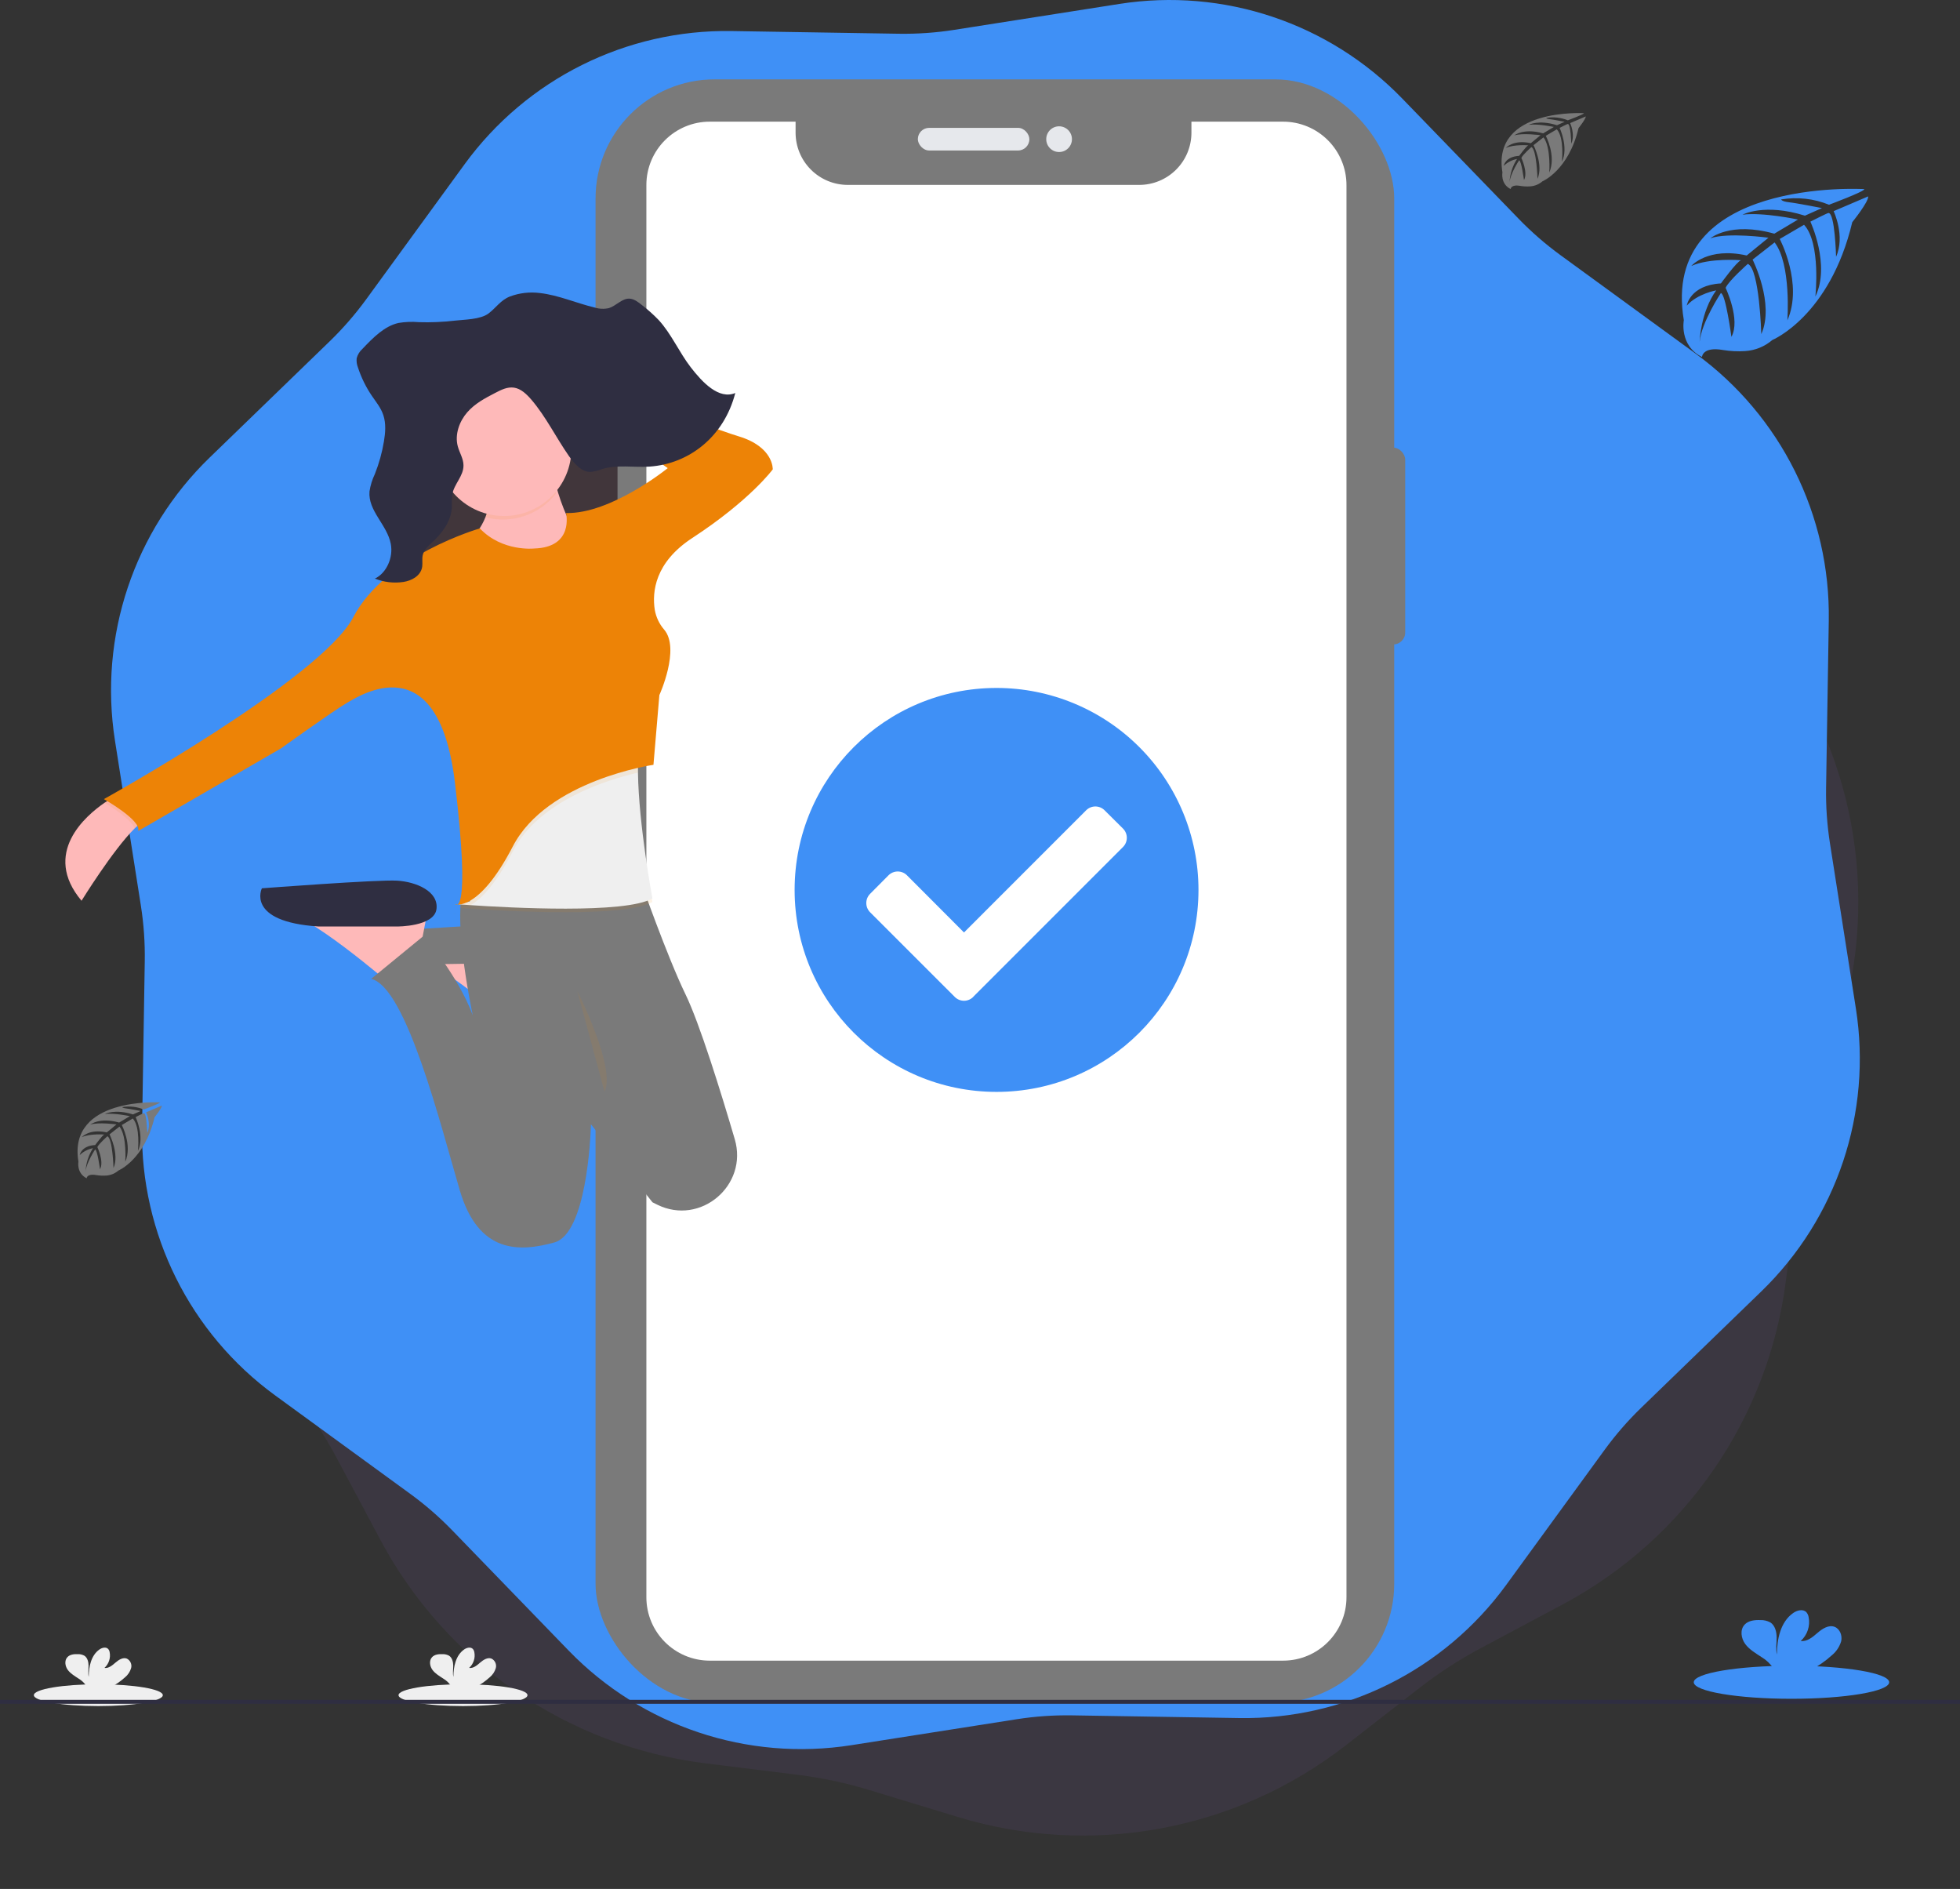 <svg width="247" height="238" viewBox="0 0 247 238" fill="none" xmlns="http://www.w3.org/2000/svg">
<rect x="0" y="0" width="247" height="238" fill="#333333" stroke="none"/>
<path opacity="0.071" fill-rule="evenodd" clip-rule="evenodd" d="M109.566 225.541C106.606 224.64 103.574 223.996 100.503 223.615L88.921 222.176C71.489 220.012 56.199 209.503 47.931 194.005L42.438 183.707C40.981 180.977 39.293 178.377 37.391 175.936L30.218 166.73C19.423 152.873 16.042 134.63 21.155 117.825L24.552 106.659C25.452 103.699 26.097 100.667 26.478 97.596L27.916 86.014C30.081 68.582 40.589 53.292 56.088 45.024L66.385 39.53C69.115 38.074 71.715 36.386 74.156 34.484L83.363 27.311C97.22 16.515 115.462 13.134 132.268 18.247L143.434 21.644C146.394 22.545 149.426 23.189 152.497 23.571L164.079 25.009C181.511 27.173 196.801 37.682 205.069 53.181L210.562 63.478C212.019 66.208 213.707 68.808 215.609 71.249C218.208 74.585 220.542 77.58 222.782 80.457C233.578 94.314 236.958 112.555 231.845 129.36L228.448 140.526C227.548 143.486 226.903 146.519 226.522 149.589L225.084 161.171C222.919 178.604 212.411 193.893 196.912 202.161L186.615 207.655C183.885 209.111 181.285 210.8 178.844 212.701L169.637 219.874C155.78 230.67 137.538 234.051 120.732 228.938L109.566 225.541Z" fill="#B472FF"/>
<path fill-rule="evenodd" clip-rule="evenodd" d="M128.116 216.62L107.299 219.888C94.183 221.946 80.887 217.497 71.652 207.96L56.993 192.822C55.366 191.142 53.598 189.605 51.708 188.228L34.677 175.819C23.947 168.001 17.691 155.452 17.904 142.179L18.243 121.109C18.281 118.771 18.118 116.434 17.755 114.123L14.487 93.306C12.428 80.191 16.877 66.894 26.414 57.659L41.553 43C43.232 41.373 44.769 39.605 46.147 37.715L58.556 20.684C66.374 9.955 78.922 3.698 92.196 3.912L113.266 4.251C115.604 4.288 117.941 4.125 120.251 3.762L141.069 0.494C154.184 -1.565 167.481 2.885 176.716 12.421L191.375 27.56C193.001 29.24 194.77 30.777 196.659 32.154L213.691 44.563C224.42 52.381 230.676 64.929 230.463 78.203L230.124 99.273C230.086 101.611 230.25 103.948 230.612 106.258L233.88 127.076C235.939 140.191 231.49 153.488 221.953 162.723L206.815 177.382C205.135 179.009 203.598 180.777 202.221 182.667L189.811 199.698C181.993 210.427 169.445 216.684 156.171 216.47L135.101 216.131C132.763 216.094 130.426 216.257 128.116 216.62Z" fill="#3F90F6"/>
<rect x="174.076" y="56.402" width="3.009" height="24.795" rx="1.504" fill="#7A7A7A"/>
<rect x="75.052" y="10" width="100.648" height="204.551" rx="15" fill="#7A7A7A"/>
<path d="M161.691 15.328H150.145V16.717C150.145 18.463 149.452 20.137 148.217 21.371C146.982 22.606 145.307 23.299 143.561 23.298H106.844C105.098 23.299 103.423 22.606 102.188 21.371C100.953 20.137 100.26 18.463 100.26 16.717V15.328H89.45C85.035 15.328 81.456 18.907 81.456 23.321V201.244C81.456 205.659 85.035 209.237 89.45 209.237H161.691C166.105 209.237 169.684 205.659 169.684 201.244V23.335C169.688 21.213 168.847 19.176 167.348 17.674C165.848 16.172 163.813 15.328 161.691 15.328Z" fill="white"/>
<rect x="115.667" y="16.109" width="14.055" height="2.852" rx="1.426" fill="#E6E8EC"/>
<circle cx="133.467" cy="17.535" r="1.62" fill="#E6E8EC"/>
<circle cx="125.99" cy="114.787" r="19.04" fill="white"/>
<path fill-rule="evenodd" clip-rule="evenodd" d="M151.033 112.128C151.032 126.182 139.639 137.575 125.585 137.575C111.531 137.574 100.138 126.181 100.138 112.127C100.139 98.073 111.532 86.68 125.586 86.68C132.335 86.681 138.808 89.362 143.58 94.134C148.352 98.907 151.033 105.379 151.033 112.128ZM122.645 125.598L141.521 106.722C141.83 106.414 142.003 105.996 142.003 105.56C142.003 105.125 141.83 104.707 141.521 104.399L139.199 102.093C138.891 101.785 138.474 101.612 138.039 101.612C137.604 101.612 137.186 101.785 136.879 102.093L121.484 117.489L114.295 110.284C113.652 109.645 112.615 109.645 111.972 110.284L109.65 112.62C109.011 113.263 109.011 114.3 109.65 114.943L120.323 125.612C120.63 125.92 121.048 126.094 121.484 126.094C121.92 126.094 122.338 125.92 122.645 125.612L122.645 125.598Z" fill="#3F90F6"/>
<rect x="77.313" y="50.326" width="1.517" height="7.338" rx="0.758" fill="#7A7A7A"/>
<rect x="77.258" y="63.762" width="1.709" height="12.771" rx="0.855" fill="#7A7A7A"/>
<rect x="77.285" y="81.002" width="1.627" height="12.88" rx="0.813" fill="#7A7A7A"/>
<path d="M57.125 115.062C57.214 115.148 57.349 115.166 57.458 115.105C57.345 115.107 57.233 115.092 57.125 115.062H57.125Z" fill="url(#paint0_linear)"/>
<path d="M69.703 119.982L69.375 121.771L69.121 123.139L68.661 125.642L64.192 128.771C64.192 128.771 63.789 128.426 63.125 127.883C61.293 126.375 57.444 123.304 54.618 121.656C53.891 121.193 53.104 120.83 52.28 120.579L69.703 119.982Z" fill="#FEB9B9"/>
<path d="M66.425 121.313C66.425 121.313 71.635 122.208 71.941 119.983C72.246 117.757 69.259 116.555 66.727 116.405C64.196 116.255 49.002 117.3 49.002 117.3C49.002 117.3 46.322 120.874 56.002 121.472L66.425 121.313Z" fill="#7A7A7A"/>
<rect x="50.562" y="47.887" width="27.257" height="32.321" fill="#2F2E41"/>
<rect opacity="0.1" x="50.562" y="48.034" width="27.257" height="32.321" fill="#ED8306"/>
<path d="M18.617 103.216C18.169 103.329 17.595 103.764 16.957 104.391C14.21 107.111 10.275 113.493 10.275 113.493C5.245 107.501 10.812 102.767 13.184 101.14C13.761 100.747 14.149 100.53 14.149 100.53L18.617 103.216Z" fill="#FEB9B9"/>
<path d="M69.404 58.088C69.404 58.088 70.745 67.471 75.362 69.705C79.979 71.939 69.404 76.115 69.404 76.115L54.958 70.749C54.958 70.749 63.15 68.067 61.511 60.173L69.404 58.088Z" fill="#FEB9B9"/>
<path d="M53.914 114.537L53.587 116.32L53.322 117.693L52.861 120.196L48.392 123.322C48.392 123.322 47.989 122.98 47.325 122.437C45.494 120.929 41.645 117.858 38.814 116.21C38.087 115.746 37.301 115.384 36.476 115.133L53.914 114.537Z" fill="#FEB9B9"/>
<path d="M50.048 116.736C50.048 116.736 54.725 116.769 55.006 114.537C55.287 112.306 52.458 111.11 50.048 110.96C47.639 110.81 33.002 111.924 33.002 111.924C33.002 111.924 30.926 116.138 40.133 116.735L50.048 116.736Z" fill="#2F2E41"/>
<path d="M82.834 151.79C82.63 151.69 82.425 151.586 82.224 151.485L81.674 150.792L74.468 141.654V141.813C74.419 143.339 73.9 155.432 69.853 156.549C65.534 157.74 60.324 158.039 57.948 149.996C55.573 141.953 51.233 124.378 46.777 123.334L53.406 117.898C53.406 117.898 57.796 123.032 59.584 127.946C59.517 127.641 56.486 113.479 58.974 110.973H80.723C80.723 110.973 84.081 120.536 86.382 125.273C88.173 128.951 90.862 137.647 92.594 143.532C94.308 149.343 88.286 154.473 82.834 151.79Z" fill="#7A7A7A"/>
<path opacity="0.1" d="M82.215 113.643C78.857 115.63 64.118 114.821 59.322 114.497L58.016 114.403C57.876 114.403 58.037 114.323 58.037 114.323L58.172 112.971L61.746 103.888L80.884 92.789C80.496 93.959 80.368 95.747 80.399 97.795C80.487 104.376 82.215 113.643 82.215 113.643Z" fill="#ED8306"/>
<path d="M82.215 113.194C78.857 115.181 64.118 114.372 59.322 114.049L58.016 113.957L57.799 113.939L58.037 113.878L59.215 113.573L61.746 103.445L80.883 92.35C80.496 93.519 80.368 95.308 80.398 97.356C80.487 103.93 82.215 113.194 82.215 113.194Z" fill="#EFEFEF"/>
<path opacity="0.1" d="M80.386 97.35C76.495 98.247 67.93 100.88 64.639 107.239C62.445 111.473 60.598 113.289 59.31 114.049L58.004 113.957C58.012 113.931 58.019 113.904 58.025 113.878L59.203 113.572L61.733 103.445L80.871 92.35C80.488 93.513 80.356 95.302 80.386 97.35Z" fill="#ED8306"/>
<path opacity="0.1" d="M14.149 100.536L18.617 103.216C18.169 103.33 17.595 103.764 16.957 104.392C16.585 103.305 14.248 101.788 13.184 101.141C13.761 100.753 14.149 100.536 14.149 100.536Z" fill="#ED8306"/>
<path opacity="0.1" d="M57.207 114.131C57.107 114.184 56.984 114.166 56.902 114.089C57.001 114.118 57.104 114.132 57.207 114.131V114.131Z" fill="#ED8306"/>
<path fill-rule="evenodd" clip-rule="evenodd" d="M67.32 69.11C67.32 69.11 63.297 69.555 60.467 66.577C60.467 66.577 48.563 70.004 44.531 77.748C40.5 85.492 13.093 100.686 13.093 100.686C13.093 100.686 17.86 103.366 17.412 104.706L35.435 94.279C35.435 94.279 41.845 89.664 43.625 88.62C45.404 87.577 55.245 81.173 57.33 98.598C59.414 116.024 57.33 113.939 57.33 113.939C57.33 113.939 60.309 114.983 64.628 106.641C68.947 98.299 82.349 96.364 82.349 96.364L83.094 87.579C83.094 87.579 85.753 81.755 83.704 79.338C83.084 78.623 82.671 77.751 82.511 76.817C82.172 74.586 82.511 70.868 87.254 67.779C94.552 63.011 97.382 59.141 97.382 59.141C97.382 59.141 97.531 56.309 93.063 54.969C88.594 53.629 70.424 46.331 70.424 46.331L69.813 48.864L84.15 58.983C84.15 58.983 77.002 64.782 71.331 64.641C71.33 64.641 72.383 68.96 67.32 69.11Z" fill="#ED8306"/>
<path opacity="0.1" d="M70.079 62.172C69.727 60.978 69.451 59.763 69.255 58.534L61.361 60.619C61.709 62.126 61.647 63.698 61.181 65.173C64.481 66.053 67.987 64.871 70.079 62.172Z" fill="#ED8306"/>
<circle cx="63.523" cy="56.526" r="8.489" fill="#FEB9B9"/>
<path opacity="0.1" d="M72.756 124.887C72.756 124.887 77.67 134.569 76.18 137.545Z" fill="#ED8306"/>
<path d="M68.037 36.921C70.393 37.189 72.63 38.199 74.95 38.752C75.53 38.932 76.147 38.955 76.739 38.819C77.639 38.541 78.372 37.598 79.306 37.626C79.881 37.644 80.389 38.035 80.862 38.41C81.621 38.991 82.335 39.627 82.999 40.315C84.598 42.051 85.59 44.389 87.049 46.279C88.508 48.168 90.589 50.384 92.661 49.517C91.251 55.011 86.854 58.448 81.858 58.79C79.864 58.927 77.822 58.513 75.893 59.096C75.413 59.293 74.905 59.416 74.388 59.462C73.277 59.462 72.383 58.442 71.69 57.45C70.066 55.118 68.781 52.472 66.953 50.345C66.342 49.64 65.637 48.971 64.782 48.843C63.928 48.715 63.144 49.124 62.384 49.518C61.129 50.168 59.847 50.839 58.874 51.959C57.9 53.08 57.286 54.734 57.689 56.233C57.906 57.045 58.401 57.777 58.409 58.626C58.428 59.981 57.231 60.97 56.996 62.288C56.943 62.842 56.924 63.399 56.938 63.955C56.834 65.761 55.652 67.239 54.42 68.378C53.938 68.817 53.408 69.293 53.267 69.974C53.172 70.441 53.267 70.932 53.206 71.406C53.026 72.578 51.857 73.173 50.822 73.326C49.613 73.504 48.378 73.358 47.245 72.901C48.691 72.217 49.583 70.27 49.247 68.527C48.786 66.11 46.356 64.373 46.565 61.913C46.679 61.158 46.906 60.425 47.237 59.737C47.766 58.408 48.151 57.025 48.384 55.614C48.567 54.524 48.656 53.367 48.314 52.326C48.009 51.38 47.371 50.626 46.83 49.826C46.098 48.738 45.52 47.554 45.112 46.307C44.964 45.937 44.908 45.537 44.948 45.141C45.07 44.673 45.331 44.253 45.696 43.935C47.024 42.539 48.443 41.09 50.222 40.691C51.072 40.55 51.935 40.517 52.792 40.593C54.284 40.64 55.776 40.576 57.258 40.404C58.479 40.26 60.542 40.278 61.577 39.488C62.541 38.749 63.085 37.821 64.272 37.351C65.474 36.906 66.766 36.758 68.038 36.921L68.037 36.921Z" fill="#2F2E41"/>
<ellipse cx="225.762" cy="211.961" rx="12.313" ry="2.082" fill="#3F90F6"/>
<path fill-rule="evenodd" clip-rule="evenodd" d="M230.855 208.556C231.416 208.097 231.825 207.479 232.028 206.783C232.181 206.082 231.881 205.25 231.207 204.979C230.453 204.691 229.647 205.215 229.039 205.741C228.43 206.268 227.728 206.871 226.929 206.758C227.766 206.002 228.144 204.861 227.925 203.754C227.889 203.528 227.793 203.317 227.647 203.142C227.23 202.694 226.47 202.884 225.971 203.24C224.379 204.357 223.935 206.524 223.926 208.467C223.763 207.765 223.901 207.033 223.895 206.323C223.889 205.612 223.696 204.79 223.087 204.415C222.711 204.213 222.288 204.114 221.862 204.127C221.145 204.1 220.349 204.173 219.859 204.697C219.247 205.346 219.412 206.436 219.939 207.147C220.466 207.857 221.271 208.313 222.012 208.806C222.604 209.16 223.11 209.643 223.49 210.218C223.535 210.299 223.572 210.384 223.599 210.472H228.073C229.082 209.962 230.018 209.318 230.854 208.557L230.855 208.556Z" fill="#3F90F6"/>
<ellipse cx="58.348" cy="213.588" rx="8.126" ry="1.374" fill="#EFEFEF"/>
<path d="M61.709 211.341C62.08 211.038 62.349 210.63 62.483 210.17C62.605 209.696 62.379 209.2 61.942 208.98C61.444 208.79 60.913 209.136 60.511 209.483C60.109 209.831 59.646 210.229 59.118 210.154C59.671 209.655 59.92 208.902 59.775 208.172C59.752 208.023 59.688 207.883 59.591 207.768C59.318 207.473 58.815 207.598 58.486 207.832C57.435 208.571 57.142 209.998 57.136 211.282C57.029 210.819 57.12 210.336 57.116 209.867C57.112 209.399 56.984 208.857 56.582 208.609C56.334 208.475 56.055 208.41 55.774 208.419C55.301 208.401 54.776 208.449 54.452 208.795C54.048 209.223 54.157 209.943 54.505 210.411C54.852 210.88 55.384 211.182 55.873 211.506C56.264 211.739 56.598 212.057 56.849 212.437C56.879 212.49 56.904 212.546 56.922 212.604H59.874C60.54 212.267 61.157 211.841 61.709 211.339V211.341Z" fill="#EFEFEF"/>
<ellipse cx="12.392" cy="213.588" rx="8.126" ry="1.374" fill="#EFEFEF"/>
<path d="M15.752 211.341C16.123 211.038 16.392 210.63 16.526 210.17C16.648 209.696 16.422 209.2 15.985 208.98C15.487 208.79 14.956 209.136 14.554 209.483C14.152 209.831 13.689 210.229 13.162 210.154C13.714 209.655 13.963 208.902 13.818 208.172C13.795 208.023 13.731 207.883 13.634 207.768C13.361 207.473 12.858 207.598 12.529 207.832C11.478 208.571 11.185 209.998 11.179 211.282C11.072 210.819 11.163 210.336 11.159 209.867C11.155 209.399 11.027 208.857 10.625 208.609C10.377 208.475 10.098 208.41 9.817 208.419C9.344 208.401 8.819 208.449 8.495 208.795C8.091 209.223 8.2 209.943 8.548 210.411C8.895 210.88 9.427 211.182 9.916 211.506C10.307 211.739 10.641 212.057 10.892 212.437C10.922 212.49 10.947 212.546 10.965 212.604H13.917C14.583 212.267 15.2 211.841 15.752 211.339V211.341Z" fill="#EFEFEF"/>
<rect y="214.177" width="247" height="0.498" fill="#2F2E41"/>
<path fill-rule="evenodd" clip-rule="evenodd" d="M234.943 23.827C234.943 23.827 209.158 22.271 212.196 40.339C212.196 40.339 211.584 43.533 214.487 44.981C214.487 44.981 214.533 43.643 217.133 44.099C218.058 44.252 218.999 44.298 219.935 44.234C221.197 44.151 222.399 43.66 223.358 42.834V42.834C223.358 42.834 230.607 39.839 233.424 27.994C233.424 27.994 235.509 25.41 235.427 24.745L231.076 26.604C231.076 26.604 232.564 29.743 231.382 32.351C231.382 32.351 231.241 26.716 230.405 26.839C230.236 26.863 228.145 27.925 228.145 27.925C228.145 27.925 230.702 33.392 228.773 37.367C228.773 37.367 229.504 30.63 227.345 28.321L224.283 30.109C224.283 30.109 227.272 35.756 225.245 40.365C225.245 40.365 225.765 33.297 223.637 30.544L220.863 32.709C220.863 32.709 223.671 38.273 221.959 42.096C221.959 42.096 221.735 33.87 220.262 33.249C220.262 33.249 217.834 35.392 217.463 36.268C217.463 36.268 219.386 40.31 218.192 42.441C218.192 42.441 217.46 36.96 216.86 36.929C216.86 36.929 214.441 40.561 214.189 43.054C214.189 43.054 214.294 39.352 216.275 36.587C216.275 36.587 213.935 36.988 212.569 38.502C212.569 38.502 212.946 35.936 216.872 35.709C216.872 35.709 218.871 32.953 219.404 32.788C219.404 32.788 215.503 32.46 213.136 33.511C213.136 33.511 215.218 31.089 220.121 32.191L222.862 29.952C222.862 29.952 217.723 29.251 215.543 30.026C215.543 30.026 218.051 27.882 223.6 29.444L226.583 27.662C226.583 27.662 222.201 26.718 219.591 27.049C219.591 27.049 222.348 25.564 227.458 27.175L229.602 26.217C229.602 26.217 226.393 25.586 225.453 25.485C224.512 25.384 224.464 25.127 224.464 25.127C226.497 24.788 228.584 25.02 230.493 25.798C230.493 25.798 235.02 24.111 234.943 23.827Z" fill="#3F90F6"/>
<path d="M199.614 14.261C199.614 14.261 187.977 13.56 189.337 21.724C189.337 21.724 189.063 23.166 190.372 23.822C190.372 23.822 190.393 23.209 191.569 23.421C191.987 23.491 192.411 23.511 192.834 23.482C193.405 23.444 193.948 23.22 194.38 22.845V22.845C194.38 22.845 197.657 21.491 198.931 16.138C198.931 16.138 199.871 14.972 199.834 14.671L197.868 15.511C197.868 15.511 198.538 16.928 198.012 18.107C198.012 18.107 197.947 15.562 197.571 15.621C197.494 15.621 196.548 16.113 196.548 16.113C196.548 16.113 197.705 18.585 196.833 20.379C196.833 20.379 197.163 17.335 196.187 16.291L194.802 17.112C194.802 17.112 196.153 19.663 195.237 21.745C195.237 21.745 195.473 18.552 194.512 17.308L193.259 18.288C193.259 18.288 194.527 20.802 193.755 22.53C193.755 22.53 193.651 18.812 192.986 18.531C192.986 18.531 191.89 19.498 191.722 19.896C191.722 19.896 192.591 21.734 192.052 22.686C192.052 22.686 191.722 20.209 191.44 20.196C191.44 20.196 190.347 21.838 190.233 22.952C190.288 21.913 190.613 20.906 191.177 20.031C190.546 20.15 189.964 20.451 189.502 20.897C189.502 20.897 189.673 19.737 191.446 19.636C191.446 19.636 192.365 18.39 192.591 18.313C192.591 18.313 190.828 18.166 189.759 18.641C189.759 18.641 190.699 17.548 192.913 18.044L194.138 17.034C194.138 17.034 191.815 16.724 190.829 17.065C190.829 17.065 191.962 16.098 194.47 16.802L195.818 15.996C195.818 15.996 193.837 15.571 192.658 15.723C192.658 15.723 193.904 15.052 196.213 15.778L197.178 15.346C197.178 15.346 195.727 15.061 195.3 15.015C194.874 14.969 194.853 14.853 194.853 14.853C195.773 14.7 196.716 14.806 197.579 15.159C197.579 15.159 199.65 14.389 199.614 14.261Z" fill="#7A7A7A"/>
<path d="M20.161 138.898C20.161 138.898 8.525 138.196 9.884 146.361C9.884 146.361 9.611 147.803 10.919 148.458C10.919 148.458 10.941 147.846 12.117 148.057C12.534 148.127 12.959 148.148 13.381 148.118C13.952 148.081 14.495 147.857 14.928 147.481V147.481C14.928 147.481 18.204 146.128 19.478 140.775C19.478 140.775 20.418 139.608 20.381 139.308L18.415 140.147C18.415 140.147 19.086 141.565 18.559 142.744C18.559 142.744 18.495 140.199 18.118 140.257C18.042 140.257 17.095 140.75 17.095 140.75C17.095 140.75 18.253 143.221 17.38 145.016C17.38 145.016 17.711 141.972 16.734 140.928L15.35 141.749C15.35 141.749 16.7 144.299 15.785 146.382C15.785 146.382 16.021 143.188 15.059 141.945L13.806 142.925C13.806 142.925 15.074 145.439 14.303 147.167C14.303 147.167 14.198 143.449 13.534 143.167C13.534 143.167 12.438 144.135 12.269 144.533C12.269 144.533 13.139 146.371 12.6 147.323C12.6 147.323 12.269 144.845 11.987 144.833C11.987 144.833 10.894 146.475 10.781 147.589C10.835 146.549 11.161 145.542 11.724 144.667C11.093 144.787 10.511 145.088 10.049 145.534C10.049 145.534 10.22 144.373 11.994 144.272C11.994 144.272 12.912 143.026 13.139 142.949C13.139 142.949 11.375 142.803 10.306 143.278C10.306 143.278 11.246 142.185 13.46 142.681L14.685 141.67C14.685 141.67 12.362 141.361 11.377 141.702C11.377 141.702 12.51 140.734 15.018 141.439L16.365 140.633C16.365 140.633 14.384 140.208 13.205 140.36C13.205 140.36 14.451 139.689 16.761 140.414L17.725 139.982C17.725 139.982 16.275 139.698 15.848 139.652C15.421 139.606 15.401 139.489 15.401 139.489C16.32 139.336 17.264 139.442 18.126 139.796C18.126 139.796 20.197 139.025 20.161 138.898Z" fill="#7A7A7A"/>
<defs>
<linearGradient id="paint0_linear" x1="57.461" y1="115.24" x2="57.461" y2="114.965" gradientUnits="userSpaceOnUse">
<stop stop-color="#808080" stop-opacity="0.251"/>
<stop offset="0.54" stop-color="#808080" stop-opacity="0.122"/>
<stop offset="1" stop-color="#808080" stop-opacity="0.102"/>
</linearGradient>
</defs>
</svg>

